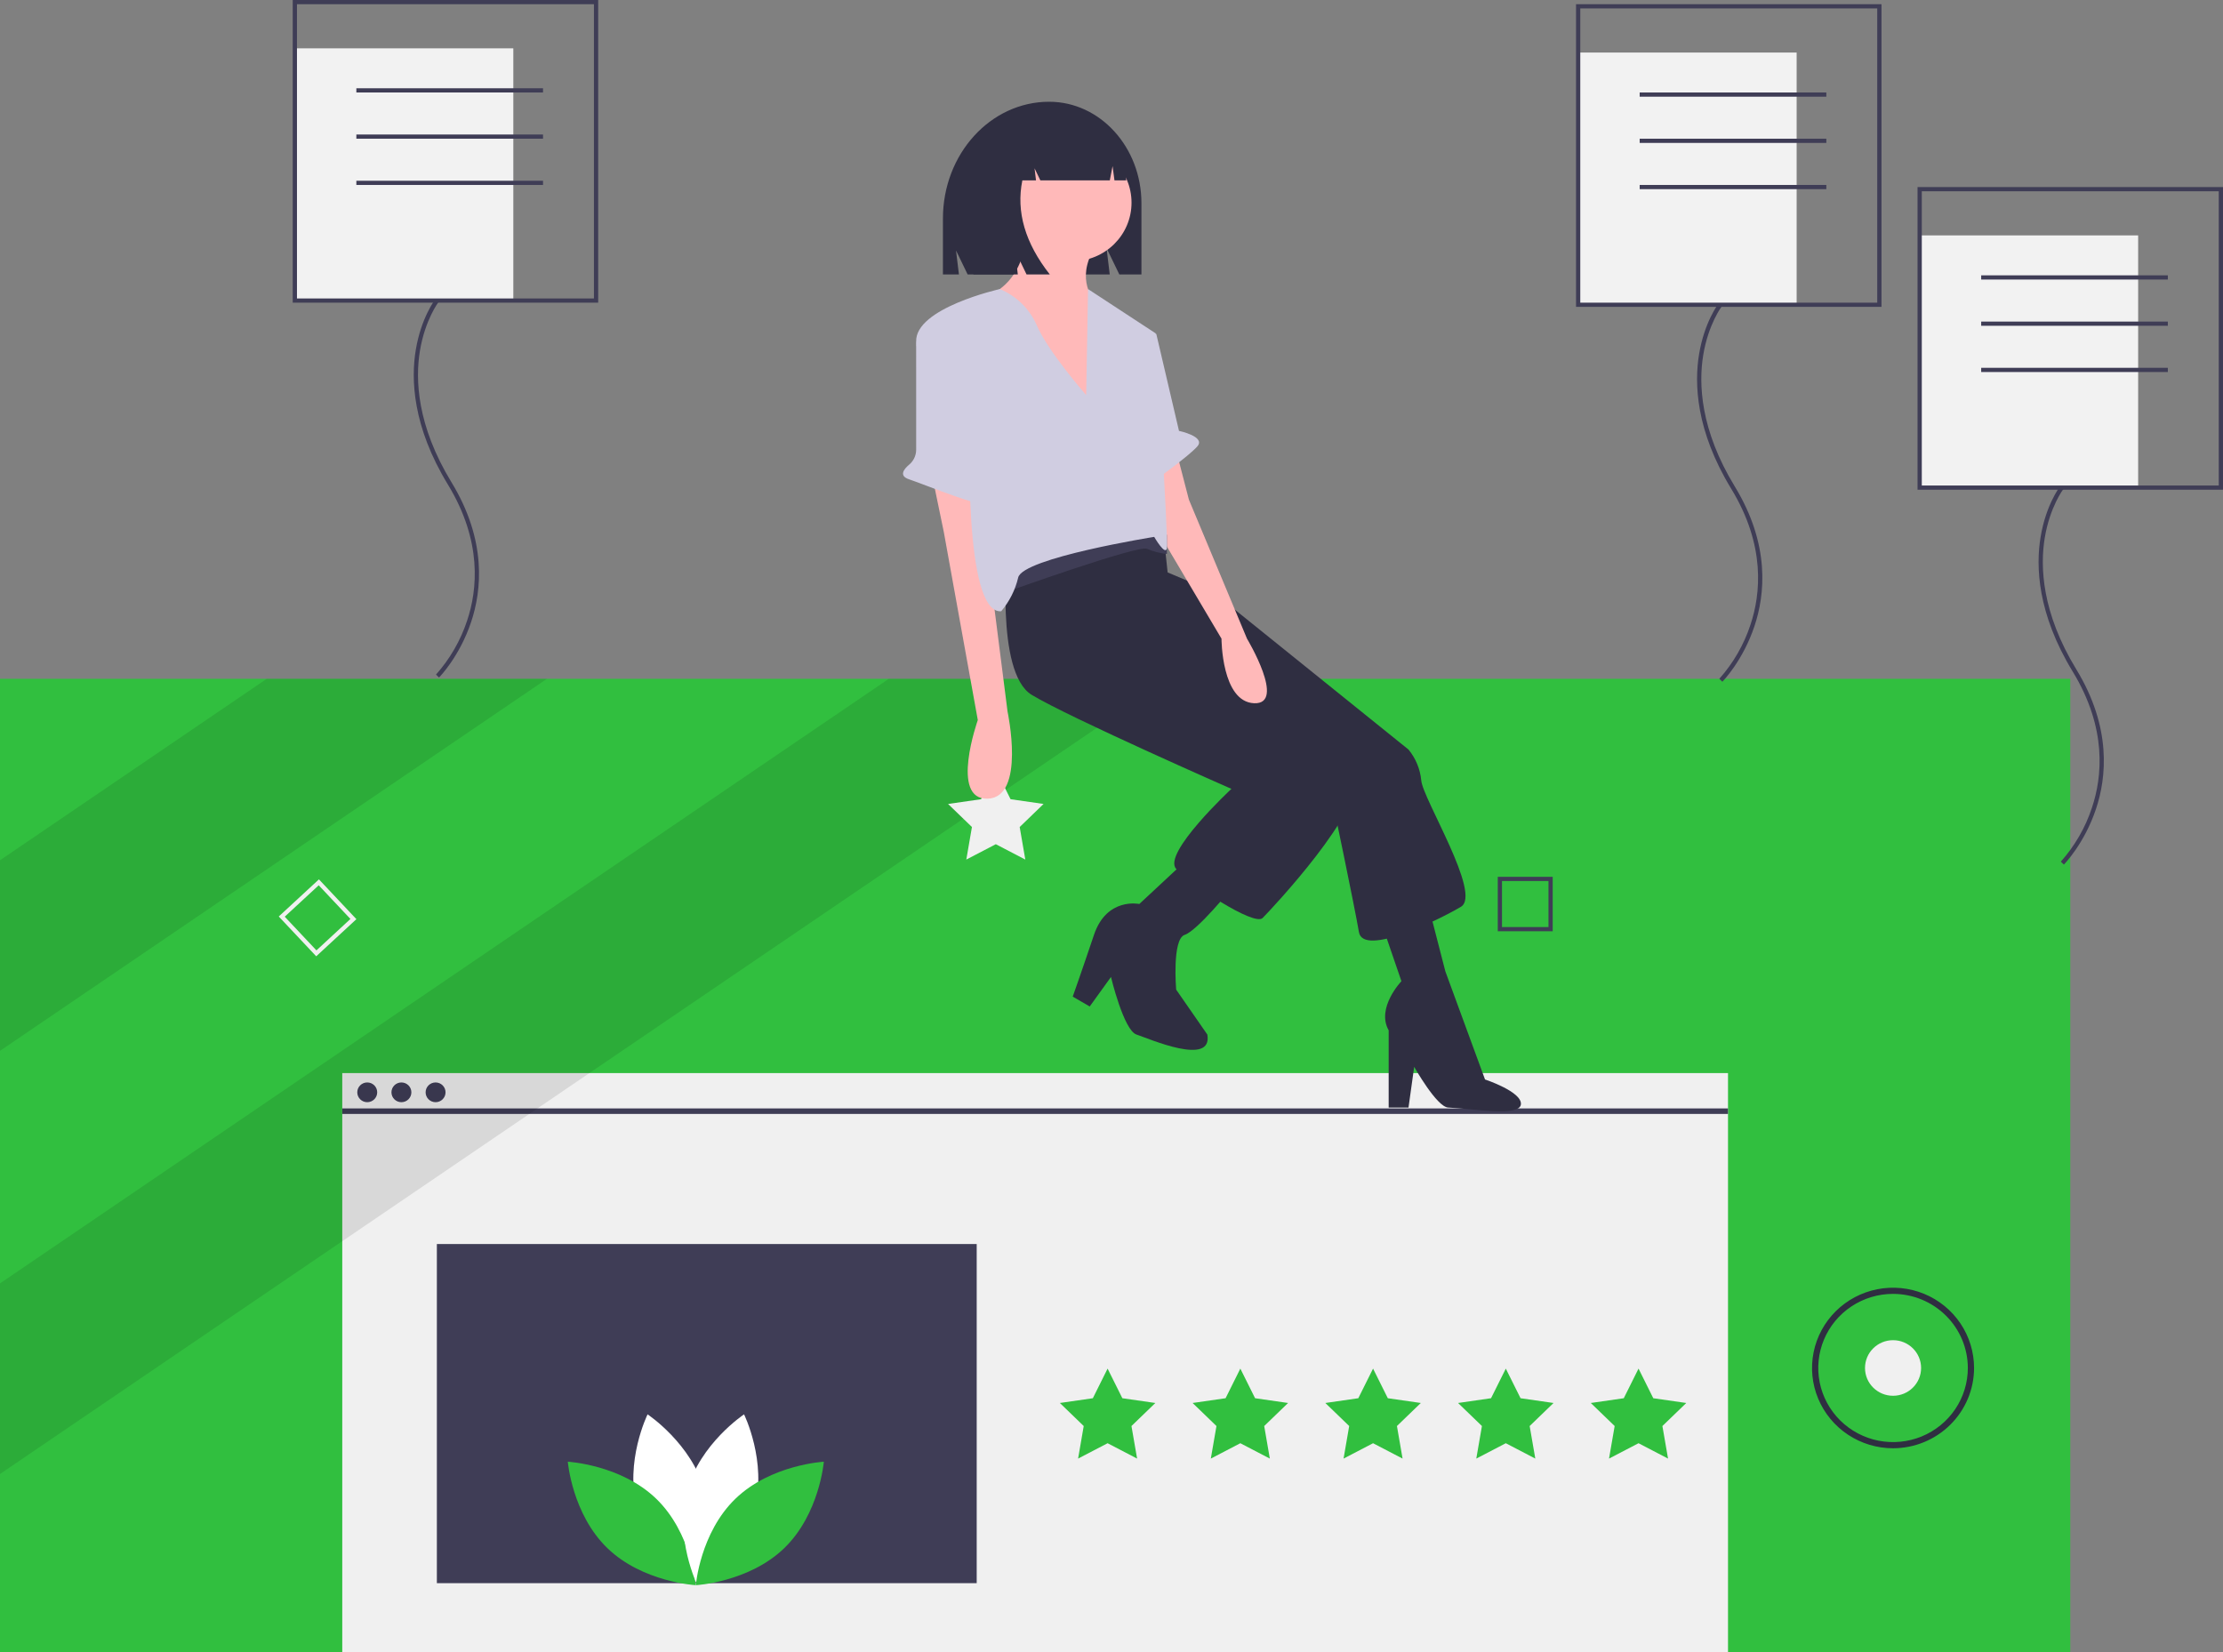 <svg width="222" height="165" viewBox="0 0 222 165" fill="none" xmlns="http://www.w3.org/2000/svg">
<rect x="0" y="0" width="222" height="165" fill="#808080" stroke="none"/>
<g clip-path="url(#clip0)">
<path d="M206.748 67.794H0V165H206.748V67.794Z" fill="#31BF3F"/>
<path d="M172.568 107.172H34.18V165H172.568V107.172Z" fill="#F0F0F0"/>
<path d="M172.568 110.701H34.18V111.252H172.568V110.701Z" fill="#3F3D56"/>
<path d="M36.675 110.08C37.224 110.08 37.67 109.638 37.67 109.093C37.67 108.549 37.224 108.107 36.675 108.107C36.125 108.107 35.679 108.549 35.679 109.093C35.679 109.638 36.125 110.08 36.675 110.08Z" fill="#3F3D56"/>
<path d="M40.087 110.08C40.636 110.08 41.082 109.638 41.082 109.093C41.082 108.549 40.636 108.107 40.087 108.107C39.537 108.107 39.092 108.549 39.092 109.093C39.092 109.638 39.537 110.08 40.087 110.08Z" fill="#3F3D56"/>
<path d="M43.499 110.08C44.049 110.08 44.494 109.638 44.494 109.093C44.494 108.549 44.049 108.107 43.499 108.107C42.949 108.107 42.504 108.549 42.504 109.093C42.504 109.638 42.949 110.08 43.499 110.08Z" fill="#3F3D56"/>
<path d="M110.61 136.687L112.084 139.645L115.378 140.12L112.994 142.422L113.557 145.674L110.61 144.139L107.664 145.674L108.226 142.422L105.843 140.12L109.137 139.645L110.61 136.687Z" fill="#31BF3F"/>
<path d="M123.866 136.687L125.339 139.645L128.634 140.12L126.25 142.422L126.812 145.674L123.866 144.139L120.919 145.674L121.482 142.422L119.098 140.12L122.393 139.645L123.866 136.687Z" fill="#31BF3F"/>
<path d="M137.121 136.687L138.594 139.645L141.889 140.12L139.505 142.422L140.068 145.674L137.121 144.139L134.175 145.674L134.737 142.422L132.354 140.12L135.648 139.645L137.121 136.687Z" fill="#31BF3F"/>
<path d="M150.377 136.687L151.85 139.645L155.144 140.12L152.76 142.422L153.323 145.674L150.377 144.139L147.43 145.674L147.993 142.422L145.609 140.12L148.903 139.645L150.377 136.687Z" fill="#31BF3F"/>
<path d="M163.632 136.687L165.105 139.645L168.4 140.12L166.016 142.422L166.579 145.674L163.632 144.139L160.685 145.674L161.248 142.422L158.864 140.12L162.159 139.645L163.632 136.687Z" fill="#31BF3F"/>
<path d="M97.538 124.245H43.628V158.116H97.538V124.245Z" fill="#3F3D56"/>
<path opacity="0.1" d="M54.621 67.794L0 104.953V85.916L26.638 67.794H54.621Z" fill="black"/>
<path opacity="0.1" d="M116.743 67.794L0 147.214V128.175L88.76 67.794H116.743Z" fill="black"/>
<path d="M31.58 95.508L27.838 91.533L31.85 87.825L35.592 91.8L31.58 95.508ZM28.435 91.553L31.601 94.917L34.995 91.779L31.829 88.416L28.435 91.553Z" fill="#F0F0F0"/>
<path d="M155.061 93.007H149.575V87.571H155.061V93.007ZM149.997 92.589H154.639V87.99H149.997V92.589Z" fill="#3F3D56"/>
<path d="M189.049 139.4C190.596 139.4 191.85 138.158 191.85 136.625C191.85 135.092 190.596 133.849 189.049 133.849C187.503 133.849 186.249 135.092 186.249 136.625C186.249 138.158 187.503 139.4 189.049 139.4Z" fill="#F0F0F0"/>
<path d="M189.049 144.643C187.449 144.643 185.885 144.172 184.554 143.291C183.224 142.41 182.187 141.158 181.574 139.693C180.962 138.228 180.802 136.616 181.114 135.061C181.426 133.505 182.197 132.077 183.328 130.955C184.46 129.834 185.901 129.071 187.471 128.761C189.04 128.452 190.667 128.611 192.146 129.217C193.624 129.824 194.888 130.852 195.777 132.17C196.666 133.489 197.14 135.039 197.14 136.625C197.138 138.751 196.285 140.788 194.768 142.292C193.251 143.795 191.195 144.64 189.049 144.643ZM189.049 129.224C187.572 129.224 186.128 129.658 184.9 130.471C183.672 131.284 182.715 132.44 182.149 133.793C181.584 135.145 181.436 136.633 181.724 138.069C182.013 139.504 182.724 140.823 183.768 141.858C184.813 142.893 186.144 143.598 187.592 143.884C189.041 144.169 190.543 144.023 191.908 143.462C193.272 142.902 194.439 141.954 195.259 140.737C196.08 139.52 196.518 138.089 196.518 136.625C196.516 134.663 195.728 132.781 194.328 131.394C192.928 130.007 191.03 129.226 189.049 129.224Z" fill="#2F2E41"/>
<path d="M63.636 150.691C64.923 155.403 69.329 158.322 69.329 158.322C69.329 158.322 71.65 153.6 70.363 148.887C69.077 144.175 64.67 141.256 64.67 141.256C64.67 141.256 62.35 145.978 63.636 150.691Z" fill="white"/>
<path d="M65.527 149.678C69.057 153.083 69.488 158.318 69.488 158.318C69.488 158.318 64.196 158.032 60.665 154.626C57.135 151.221 56.704 145.986 56.704 145.986C56.704 145.986 61.996 146.273 65.527 149.678Z" fill="#31BF3F"/>
<path d="M75.34 150.691C74.053 155.403 69.647 158.322 69.647 158.322C69.647 158.322 67.326 153.6 68.612 148.887C69.899 144.175 74.305 141.256 74.305 141.256C74.305 141.256 76.626 145.978 75.34 150.691Z" fill="white"/>
<path d="M73.449 149.678C69.919 153.083 69.488 158.318 69.488 158.318C69.488 158.318 74.78 158.032 78.31 154.626C81.841 151.221 82.272 145.986 82.272 145.986C82.272 145.986 76.979 146.273 73.449 149.678Z" fill="#31BF3F"/>
<path d="M179.422 5.248H157.603V30.438H179.422V5.248Z" fill="#F2F2F2"/>
<path d="M172.004 68.085L171.7 67.792C173.095 66.225 174.152 64.393 174.806 62.407C175.837 59.334 176.341 54.479 172.886 48.809C169.35 43.007 169.191 38.294 169.68 35.362C170.212 32.172 171.57 30.384 171.628 30.31L171.964 30.565C171.951 30.582 170.605 32.361 170.094 35.456C169.623 38.313 169.787 42.911 173.248 48.591C176.792 54.407 176.267 59.396 175.202 62.558C174.049 65.983 172.087 68.001 172.004 68.085Z" fill="#3F3D56"/>
<path d="M187.895 30.647H157.391V0.42H187.895V30.647ZM157.815 30.228H187.471V0.84H157.815V30.228Z" fill="#3F3D56"/>
<path d="M182.387 9.236H163.746V9.656H182.387V9.236Z" fill="#3F3D56"/>
<path d="M182.387 13.854H163.746V14.274H182.387V13.854Z" fill="#3F3D56"/>
<path d="M182.387 18.472H163.746V18.892H182.387V18.472Z" fill="#3F3D56"/>
<path d="M213.527 23.51H191.708V48.7H213.527V23.51Z" fill="#F2F2F2"/>
<path d="M206.109 86.348L205.805 86.054C207.2 84.488 208.257 82.655 208.911 80.67C209.942 77.596 210.446 72.742 206.99 67.071C203.455 61.269 203.296 56.556 203.785 53.625C204.317 50.435 205.675 48.647 205.732 48.572L206.069 48.827C206.056 48.845 204.71 50.623 204.199 53.718C203.728 56.575 203.892 61.174 207.353 66.854C210.896 72.67 210.372 77.659 209.307 80.82C208.154 84.245 206.192 86.263 206.109 86.348Z" fill="#3F3D56"/>
<path d="M222 48.91H191.496V18.682H222V48.91ZM191.92 48.49H221.576V19.102H191.92V48.49Z" fill="#3F3D56"/>
<path d="M216.492 27.499H197.851V27.919H216.492V27.499Z" fill="#3F3D56"/>
<path d="M216.492 32.117H197.851V32.537H216.492V32.117Z" fill="#3F3D56"/>
<path d="M216.492 36.735H197.851V37.155H216.492V36.735Z" fill="#3F3D56"/>
<path d="M51.263 4.828H29.445V30.018H51.263V4.828Z" fill="#F2F2F2"/>
<path d="M43.845 67.665L43.542 67.372C44.936 65.805 45.993 63.973 46.648 61.988C47.679 58.914 48.182 54.059 44.727 48.389C41.192 42.587 41.033 37.874 41.522 34.943C42.054 31.753 43.412 29.965 43.469 29.89L43.806 30.145C43.792 30.163 42.447 31.941 41.936 35.036C41.464 37.893 41.629 42.491 45.09 48.172C48.633 53.987 48.108 58.977 47.044 62.138C45.891 65.563 43.928 67.581 43.845 67.665Z" fill="#3F3D56"/>
<path d="M59.737 30.228H29.233V0H59.737V30.228ZM29.657 29.808H59.313V0.42H29.657V29.808Z" fill="#3F3D56"/>
<path d="M54.229 8.816H35.588V9.236H54.229V8.816Z" fill="#3F3D56"/>
<path d="M54.229 13.434H35.588V13.854H54.229V13.434Z" fill="#3F3D56"/>
<path d="M54.229 18.053H35.588V18.472H54.229V18.053Z" fill="#3F3D56"/>
<path d="M99.447 76.862L100.92 79.82L104.215 80.294L101.831 82.597L102.393 85.848L99.447 84.313L96.5 85.848L97.063 82.597L94.679 80.294L97.974 79.82L99.447 76.862Z" fill="#F0F0F0"/>
<path d="M104.773 10.162H104.773C109.863 10.162 113.99 14.7 113.99 20.299V27.412H111.783L110.505 24.776L110.824 27.412H96.635L95.473 25.016L95.763 27.412H94.166V21.827C94.166 15.385 98.915 10.162 104.773 10.162Z" fill="#2F2E41"/>
<path d="M115.334 56.634L120.994 59.017L140.661 74.861C141.384 75.741 141.827 76.815 141.934 77.945C142.076 79.768 148.018 89.302 145.896 90.564C143.774 91.826 136.133 95.611 135.709 93.088C135.284 90.564 133.021 79.768 133.021 79.768L114.061 62.943L115.334 56.634Z" fill="#2F2E41"/>
<path d="M137.548 90.985L139.953 97.995C139.953 97.995 137.407 100.659 138.68 102.902V110.614H140.661L141.227 106.548C141.227 106.548 143.483 110.562 144.623 110.614C147.011 110.721 151.742 111.563 151.884 110.301C152.025 109.04 148.301 107.809 148.301 107.809L144.34 97.013L142.642 90.424L137.548 90.985Z" fill="#2F2E41"/>
<path d="M100.62 54.811C100.62 54.811 99.346 67.149 103.025 69.393C106.704 71.636 122.975 78.787 122.975 78.787C122.975 78.787 116.042 85.236 117.457 86.778C118.872 88.321 125.239 92.527 126.088 91.686C126.937 90.844 136.416 80.749 135.284 77.525C134.152 74.3 118.447 63.784 118.447 63.784L116.608 57.195L116.042 51.867L110.099 48.081L100.62 54.811Z" fill="#2F2E41"/>
<path d="M107.102 26.085C110.36 26.085 113 23.468 113 20.24C113 17.012 110.36 14.395 107.102 14.395C103.844 14.395 101.204 17.012 101.204 20.24C101.204 23.468 103.844 26.085 107.102 26.085Z" fill="#FFB9B9"/>
<path d="M102.53 22.634C102.53 22.634 102.813 27.962 98.427 29.644C94.04 31.326 109.321 42.263 109.321 42.263V30.065C109.321 30.065 107.34 27.962 109.321 24.737L102.53 22.634Z" fill="#FFB9B9"/>
<path d="M93.121 47.661L94.253 53.129L97.648 71.916C97.648 71.916 94.819 79.908 98.639 79.768C102.459 79.628 100.62 71.075 100.62 71.075L98.639 55.512V49.483L93.121 47.661Z" fill="#FFB9B9"/>
<path d="M117.457 44.997L118.73 49.904L124.531 63.784C124.531 63.784 128.493 70.374 125.239 70.234C121.984 70.094 121.984 63.784 121.984 63.784L115.335 52.568V46.259L117.457 44.997Z" fill="#FFB9B9"/>
<path d="M118.447 85.937L113.778 90.284C113.778 90.284 110.524 89.582 109.25 93.368C107.977 97.154 107.128 99.537 107.128 99.537L108.826 100.519L110.948 97.574C110.948 97.574 112.222 102.902 113.495 103.323C114.769 103.743 121.136 106.548 120.57 103.323L117.457 98.836C117.457 98.836 117.032 93.789 118.306 93.368C119.579 92.948 122.975 88.741 122.975 88.741L118.447 85.937Z" fill="#2F2E41"/>
<path d="M100.395 59.158C100.395 59.158 113.695 54.391 114.544 54.811C115.176 55.088 115.849 55.261 116.537 55.324L116.525 53.409C116.525 53.409 112.139 51.867 109.734 52.848C107.328 53.83 99.971 58.176 99.971 58.176L100.395 59.158Z" fill="#3F3D56"/>
<path d="M108.472 39.459C108.472 39.459 104.652 35.112 103.52 32.448C102.804 30.833 101.49 29.552 99.848 28.87C99.848 28.87 91.352 30.766 91.494 34.131C91.635 37.496 96.87 42.683 96.87 42.683C96.87 42.683 96.163 61.331 99.983 61.05C100.807 60.076 101.389 58.923 101.681 57.685C102.105 55.723 115.264 53.62 115.264 53.62C115.264 53.62 116.396 55.582 116.537 54.741C116.679 53.9 115.405 33.289 115.405 33.289L108.658 28.87L108.472 39.459Z" fill="#D0CDE1"/>
<path d="M92.584 32.776L92.489 32.829C92.186 32.997 91.935 33.242 91.76 33.538C91.584 33.835 91.492 34.172 91.492 34.516L91.494 44.921C91.493 45.204 91.429 45.483 91.308 45.739C91.188 45.996 91.012 46.223 90.794 46.405C90.249 46.864 89.743 47.526 90.786 47.871C92.484 48.432 99.134 51.236 99.276 50.255C99.417 49.273 99.7 48.151 99.276 48.151C98.943 48.151 96.963 38.097 95.373 33.799C95.275 33.535 95.122 33.296 94.922 33.098C94.722 32.899 94.482 32.746 94.216 32.649C93.951 32.552 93.668 32.513 93.386 32.535C93.104 32.557 92.83 32.639 92.584 32.776Z" fill="#D0CDE1"/>
<path d="M113.495 32.799L115.476 33.359L117.74 43.034C117.74 43.034 120.428 43.595 119.579 44.576C118.73 45.558 115.193 48.081 115.193 48.081L113.495 32.799Z" fill="#D0CDE1"/>
<path d="M102.152 12.954C102.596 12.364 103.171 11.883 103.832 11.549C104.494 11.214 105.224 11.035 105.967 11.026H106.148C109.637 11.026 112.465 14.154 112.465 18.014V18.014H111.296L111.107 16.59L110.831 18.014H103.896L103.316 16.809L103.461 18.014H102.097C101.46 21.146 102.375 24.279 104.841 27.412H102.517L101.355 25.002L101.645 27.412H97.216L96.344 21.869C96.344 17.719 98.778 14.199 102.152 12.954Z" fill="#2F2E41"/>
</g>
<defs>
<clipPath id="clip0">
<rect width="222" height="165" fill="white"/>
</clipPath>
</defs>
</svg>
